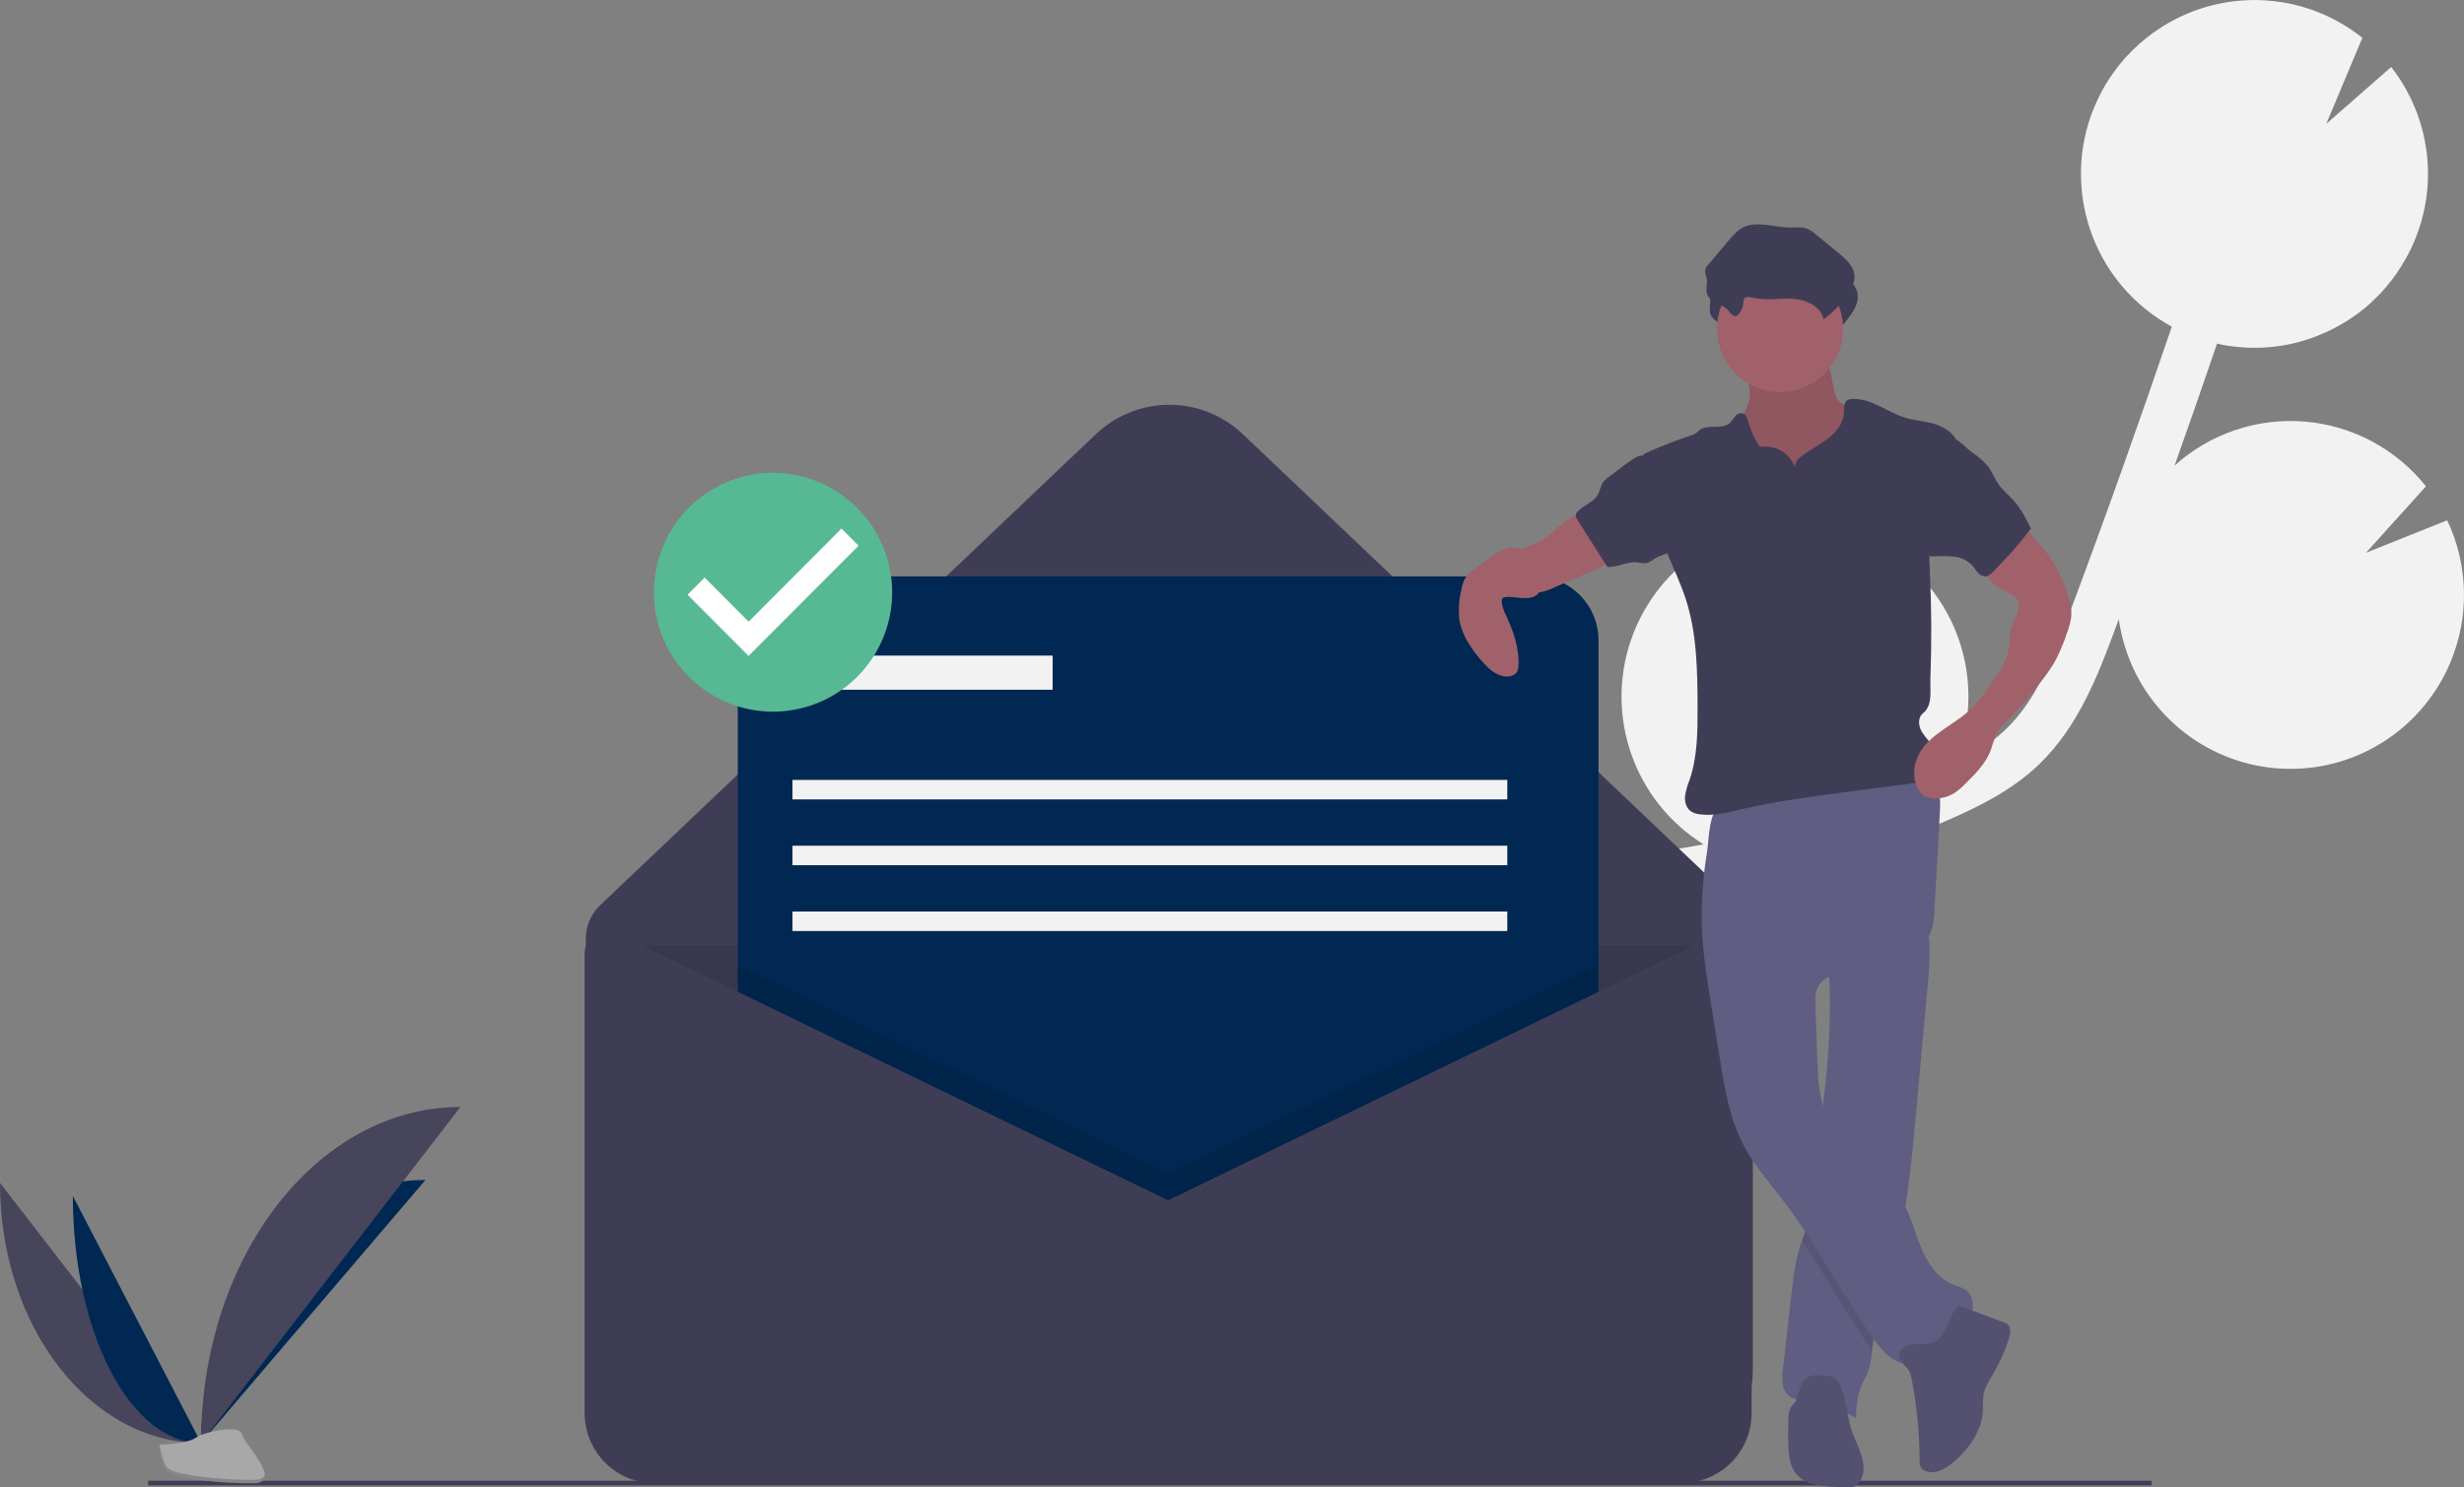 <svg width="530" height="320" viewBox="0 0 530 320" fill="none" xmlns="http://www.w3.org/2000/svg">
<rect x="0" y="0" width="530" height="320" fill="#808080" stroke="none"/>
<g clip-path="url(#clip0)">
<path d="M360.569 182.68L365.114 181.892C365.55 181.815 365.983 181.722 366.418 181.643C359.225 177.166 353.765 170.369 350.934 162.369C348.103 154.369 348.071 145.641 350.841 137.62C353.612 129.599 359.022 122.762 366.182 118.231C373.341 113.7 381.825 111.746 390.239 112.689L384.282 126.901L398.395 114.546C398.427 114.554 398.46 114.565 398.491 114.578C403.112 116.21 407.368 118.739 411.014 122.019C414.661 125.3 417.627 129.269 419.744 133.7C421.861 138.13 423.086 142.935 423.351 147.841C423.616 152.746 422.914 157.655 421.286 162.289C421.05 162.963 420.769 163.606 420.499 164.257C424.483 162.25 428.305 159.914 431.422 156.922C437.732 150.86 441.189 142.494 445.053 132.187C452.707 111.762 460.076 91.042 467.151 70.276C459.348 66.042 453.305 59.157 450.11 50.858C446.914 42.559 446.775 33.389 449.716 24.996C450.095 23.916 450.535 22.876 451 21.855C451.117 21.6 451.234 21.346 451.355 21.094C451.828 20.115 452.328 19.155 452.876 18.235C452.966 18.084 453.066 17.943 453.157 17.793C453.634 17.017 454.138 16.264 454.667 15.534C454.864 15.259 455.06 14.986 455.264 14.718C455.864 13.932 456.485 13.167 457.14 12.437C457.359 12.192 457.591 11.964 457.816 11.726C458.319 11.193 458.836 10.677 459.366 10.177C459.646 9.914 459.923 9.648 460.21 9.394C460.284 9.329 460.353 9.258 460.427 9.194C460.431 9.198 460.434 9.203 460.437 9.208C467.009 3.466 475.379 0.214 484.094 0.018C492.809 -0.178 501.316 2.693 508.138 8.134L500.387 26.628L514.339 14.419C519.222 20.657 521.989 28.295 522.238 36.22C522.486 44.145 520.202 51.943 515.718 58.475C515.731 58.48 515.745 58.483 515.757 58.487C515.605 58.712 515.432 58.917 515.275 59.138C514.981 59.552 514.68 59.958 514.372 60.357C513.975 60.869 513.564 61.364 513.144 61.852C512.826 62.22 512.513 62.591 512.183 62.945C511.7 63.463 511.194 63.954 510.685 64.442C510.387 64.727 510.103 65.026 509.797 65.3C508.995 66.018 508.165 66.7 507.308 67.344C507.007 67.57 506.69 67.769 506.383 67.986C505.781 68.41 505.175 68.829 504.55 69.216C504.163 69.457 503.765 69.676 503.369 69.902C502.795 70.229 502.218 70.546 501.629 70.843C501.211 71.053 500.79 71.252 500.365 71.446C499.76 71.723 499.148 71.979 498.528 72.223C498.113 72.387 497.7 72.552 497.279 72.701C496.584 72.947 495.879 73.16 495.169 73.364C494.811 73.467 494.459 73.585 494.098 73.677C493.034 73.949 491.958 74.181 490.87 74.359C490.665 74.392 490.457 74.405 490.251 74.435C489.349 74.566 488.442 74.672 487.528 74.737C487.135 74.765 486.74 74.769 486.345 74.784C485.606 74.813 484.866 74.828 484.123 74.812C483.689 74.803 483.255 74.78 482.821 74.756C482.096 74.715 481.372 74.651 480.646 74.566C480.217 74.516 479.789 74.467 479.36 74.402C478.583 74.283 477.807 74.129 477.03 73.959C476.979 73.948 476.928 73.942 476.877 73.93C473.891 82.691 470.849 91.433 467.752 100.156C471.53 96.751 475.961 94.155 480.774 92.528C485.588 90.902 490.682 90.279 495.744 90.697C500.807 91.115 505.73 92.567 510.213 94.962C514.696 97.356 518.644 100.645 521.814 104.624L508.915 118.926L526.379 111.936C530.621 120.855 531.158 131.098 527.872 140.413C526.733 143.687 525.138 146.782 523.133 149.606C518.818 155.726 512.769 160.404 505.77 163.034C498.77 165.664 491.145 166.125 483.881 164.357C476.618 162.589 470.052 158.673 465.035 153.117C460.018 147.562 456.782 140.623 455.747 133.201C455.419 134.08 455.102 134.97 454.773 135.848C451.363 144.941 447.122 156.257 438.604 164.438C432.83 169.984 425.726 173.502 418.91 176.476C414.472 178.413 409.975 180.203 405.418 181.848C400.353 184.927 394.63 186.756 388.722 187.183C381.533 189.185 374.253 190.857 366.905 192.147L362.323 192.939C358.205 193.646 353.983 194.375 349.793 195.214C350.396 195.393 351 195.564 351.6 195.776C359.067 198.411 365.504 203.358 369.983 209.902C374.461 216.446 376.749 224.248 376.514 232.181L347.79 241.02L373.782 245.159C371.404 251.018 367.584 256.177 362.679 260.154C357.774 264.131 351.943 266.797 345.731 267.902C339.52 269.008 333.13 268.516 327.159 266.474C321.188 264.432 315.831 260.906 311.588 256.226C311.852 257.112 312.117 257.997 312.383 258.881C312.91 260.636 313.434 262.382 313.936 264.111C320.776 287.675 317.832 306.21 305.647 316.301L299.035 308.276C310.894 298.453 307.215 278.212 303.968 267.019C303.475 265.321 302.959 263.606 302.441 261.881C297.986 247.043 292.936 230.225 299.477 214.77C309.334 191.476 337.742 186.599 360.569 182.68Z" fill="#F2F2F2"/>
<path d="M352.15 319.324H150.895C144.295 319.324 137.966 316.695 133.299 312.016C128.632 307.337 126.011 300.991 126.011 294.374V201.925C126.011 200.582 126.284 199.254 126.812 198.02C127.341 196.787 128.115 195.675 129.087 194.751L235.732 93.393C239.996 89.341 245.648 87.082 251.523 87.082C257.398 87.082 263.049 89.341 267.313 93.393L368.994 190.033C371.534 192.447 373.557 195.354 374.939 198.578C376.322 201.802 377.035 205.274 377.035 208.784V294.374C377.035 297.65 376.391 300.894 375.14 303.922C373.89 306.949 372.057 309.699 369.746 312.016C367.435 314.333 364.692 316.171 361.673 317.424C358.654 318.678 355.418 319.324 352.15 319.324Z" fill="#3F3D56"/>
<path opacity="0.1" d="M126.011 203.443H374.943V304.258C374.943 308.254 373.36 312.086 370.542 314.911C367.724 317.736 363.902 319.324 359.917 319.324H141.037C137.052 319.324 133.23 317.736 130.412 314.911C127.594 312.086 126.011 308.254 126.011 304.258V203.443Z" fill="black"/>
<path d="M330.135 124.004H172.388C164.826 124.004 158.696 130.15 158.696 137.732V295.895C158.696 303.477 164.826 309.623 172.388 309.623H330.135C337.696 309.623 343.826 303.477 343.826 295.895V137.732C343.826 130.15 337.696 124.004 330.135 124.004Z" fill="#002852"/>
<path opacity="0.1" d="M343.826 207.612V309.623H158.696V207.612L251.261 252.47L343.826 207.612Z" fill="black"/>
<path d="M251.261 258.237L132.656 200.76C131.922 200.404 131.111 200.241 130.297 200.286C129.484 200.331 128.695 200.582 128.004 201.016C127.314 201.451 126.745 202.053 126.351 202.768C125.956 203.483 125.75 204.287 125.75 205.104V303.996C125.75 305.974 126.138 307.933 126.893 309.761C127.648 311.589 128.755 313.25 130.151 314.649C131.546 316.048 133.202 317.158 135.025 317.915C136.848 318.672 138.802 319.062 140.776 319.062H361.747C363.721 319.062 365.675 318.672 367.498 317.915C369.321 317.158 370.977 316.048 372.372 314.649C373.768 313.25 374.875 311.589 375.63 309.761C376.385 307.933 376.773 305.974 376.773 303.996V206.798C376.773 205.801 376.521 204.82 376.04 203.948C375.558 203.076 374.864 202.34 374.022 201.81C373.18 201.281 372.217 200.974 371.224 200.919C370.231 200.864 369.241 201.063 368.346 201.497L251.261 258.237Z" fill="#3F3D56"/>
<path d="M226.421 141.045H174.647V148.386H226.421V141.045Z" fill="#F2F2F2"/>
<path d="M324.215 167.787H170.463V171.982H324.215V167.787Z" fill="#F2F2F2"/>
<path d="M324.215 181.944H170.463V186.139H324.215V181.944Z" fill="#F2F2F2"/>
<path d="M324.215 196.102H170.463V200.297H324.215V196.102Z" fill="#F2F2F2"/>
<path d="M31.877 319.062H462.802" stroke="#3F3D56" stroke-miterlimit="10"/>
<path d="M0 254.494C0 285.41 19.344 310.426 43.249 310.426L0 254.494Z" fill="#46455B"/>
<path d="M43.249 310.426C43.249 279.163 64.836 253.866 91.512 253.866L43.249 310.426Z" fill="#002852"/>
<path d="M15.67 257.297C15.67 286.663 28.005 310.426 43.249 310.426L15.67 257.297Z" fill="#002852"/>
<path d="M43.249 310.426C43.249 270.479 68.2 238.154 99.034 238.154L43.249 310.426Z" fill="#46455B"/>
<path d="M34.15 310.821C34.15 310.821 40.284 310.631 42.132 309.312C43.981 307.992 51.567 306.416 52.026 308.533C52.484 310.649 61.243 319.059 54.318 319.115C47.394 319.171 38.229 318.034 36.384 316.907C34.539 315.78 34.15 310.821 34.15 310.821Z" fill="#A8A8A8"/>
<path opacity="0.2" d="M54.442 318.379C47.517 318.435 38.352 317.297 36.507 316.17C35.102 315.312 34.542 312.233 34.355 310.813C34.225 310.818 34.15 310.821 34.15 310.821C34.15 310.821 34.539 315.78 36.384 316.907C38.229 318.034 47.394 319.171 54.318 319.115C56.317 319.099 57.008 318.386 56.97 317.33C56.692 317.968 55.93 318.367 54.442 318.379Z" fill="black"/>
<path d="M376.386 85.349C376.072 88.156 373.936 90.418 373.144 93.129C371.953 97.211 374.013 101.59 376.83 104.769C379.104 107.306 381.857 109.366 384.93 110.829C388.003 112.292 391.335 113.129 394.733 113.292C395.732 113.38 396.737 113.27 397.693 112.968C398.547 112.624 399.315 112.097 399.945 111.425C402.067 109.289 403.206 106.329 403.66 103.349C404.114 100.369 403.938 97.333 403.76 94.323C403.761 93.701 403.648 93.084 403.427 92.502C403.138 91.949 402.741 91.459 402.259 91.062C400.731 89.657 399.048 88.431 397.244 87.409C396.428 87.043 395.708 86.491 395.142 85.797C394.801 85.203 394.58 84.547 394.493 83.867L393.938 81.036C393.84 80.22 393.562 79.436 393.125 78.741C392.146 77.417 390.274 77.237 388.631 77.172L382.615 76.936C380.743 76.862 378.277 76.324 376.45 76.692C374.744 77.037 375.311 78.613 375.621 80.048C376.07 81.781 376.327 83.559 376.386 85.349Z" fill="#A0616A"/>
<path opacity="0.1" d="M376.386 85.349C376.072 88.156 373.936 90.418 373.144 93.129C371.953 97.211 374.013 101.59 376.83 104.769C379.104 107.306 381.857 109.366 384.93 110.829C388.003 112.292 391.335 113.129 394.733 113.292C395.732 113.38 396.737 113.27 397.693 112.968C398.547 112.624 399.315 112.097 399.945 111.425C402.067 109.289 403.206 106.329 403.66 103.349C404.114 100.369 403.938 97.333 403.76 94.323C403.761 93.701 403.648 93.084 403.427 92.502C403.138 91.949 402.741 91.459 402.259 91.062C400.731 89.657 399.048 88.431 397.244 87.409C396.428 87.043 395.708 86.491 395.142 85.797C394.801 85.203 394.58 84.547 394.493 83.867L393.938 81.036C393.84 80.22 393.562 79.436 393.125 78.741C392.146 77.417 390.274 77.237 388.631 77.172L382.615 76.936C380.743 76.862 378.277 76.324 376.45 76.692C374.744 77.037 375.311 78.613 375.621 80.048C376.07 81.781 376.327 83.559 376.386 85.349Z" fill="black"/>
<path d="M414.661 211.722C413.808 221.093 412.956 230.463 412.104 239.832C411.436 247.204 410.756 254.607 409.447 261.885C408.995 264.393 408.466 266.888 407.837 269.361C406.089 276.229 403.554 282.941 402.736 289.981C402.71 290.184 402.688 290.391 402.667 290.599C402.575 292.155 402.281 293.694 401.793 295.174C401.384 296.249 400.755 297.229 400.312 298.291C399.429 300.414 399.313 302.763 399.205 305.063C396.101 303.313 392.702 302.148 389.179 301.627C387.478 301.373 385.584 301.191 384.426 299.918C383.143 298.511 383.285 296.357 383.5 294.466C384.176 288.596 384.85 282.728 385.523 276.863C385.743 274.34 386.171 271.839 386.802 269.387C387.035 268.571 387.314 267.768 387.599 266.965C387.99 265.86 388.386 264.755 388.683 263.62C389.112 261.786 389.411 259.924 389.579 258.047C390.272 252.142 391.107 246.25 391.839 240.35L391.878 240.039C392.976 231.095 393.811 222.108 393.57 213.099C393.535 211.765 393.479 210.431 393.393 209.093C393.273 207.155 393.096 206.128 394.698 204.915C396.467 203.577 398.796 202.64 400.82 201.764C401.909 201.289 413.903 197.02 414.183 197.957C414.746 199.955 415.041 202.019 415.061 204.095C415.07 206.643 414.936 209.189 414.661 211.722Z" fill="#605D82"/>
<path opacity="0.1" d="M409.448 261.885C408.995 264.393 408.466 266.888 407.837 269.361C406.089 276.229 403.554 282.941 402.736 289.981C402.71 290.184 402.688 290.391 402.667 290.599C397.32 282.941 392.817 274.705 387.599 266.965C387.99 265.86 388.386 264.755 388.684 263.62C389.112 261.786 389.411 259.924 389.579 258.047C390.272 252.142 391.107 246.25 391.839 240.349L391.878 240.039C392.184 241.291 392.621 242.508 393.182 243.669C396.687 250.809 405.013 254.417 409.086 261.25C409.211 261.462 409.331 261.673 409.448 261.885Z" fill="black"/>
<path d="M366.059 199.105C366.236 204.831 367.15 210.506 368.062 216.161L369.945 227.83C370.975 234.216 372.047 240.733 375.062 246.453C377.317 250.732 380.565 254.383 383.504 258.222C390.729 267.659 396.157 278.35 403.008 288.064C404.999 290.887 407.845 293.941 411.244 293.351C413.474 292.964 415.094 291.102 416.848 289.667C418.915 287.974 421.406 286.736 423.032 284.614C424.659 282.493 424.977 278.967 422.774 277.457C421.976 277.014 421.13 276.667 420.252 276.422C416.836 275.12 414.625 271.775 413.218 268.394C411.812 265.012 410.959 261.376 409.085 258.23C405.013 251.397 396.685 247.789 393.18 240.647C391.217 236.646 391.03 232.036 390.879 227.58L390.497 216.222C390.455 214.979 390.422 213.688 390.926 212.552C392.267 209.528 396.315 209.247 399.593 208.864C403.313 208.426 406.918 207.286 410.215 205.504C412.103 204.481 413.947 203.178 414.957 201.28C415.879 199.548 416.006 197.517 416.114 195.557L417.249 174.973C417.347 173.202 417.436 171.37 416.813 169.71C415.25 165.541 410 164.179 405.562 164.378C397.304 164.748 389.681 168.31 381.895 170.715C379.967 171.325 378.009 171.837 376.029 172.249C374.282 172.601 372.167 172.455 370.5 173.018C367.537 174.02 367.612 180.519 367.191 183.214C366.323 188.465 365.944 193.784 366.059 199.105Z" fill="#605D82"/>
<path d="M410.123 294.214C410.851 294.951 411.089 296.029 411.279 297.048C412.33 302.703 412.877 308.439 412.913 314.191C412.865 314.727 412.971 315.267 413.221 315.744C413.426 316.028 413.704 316.252 414.025 316.392C416.13 317.398 418.573 315.996 420.326 314.456C423.577 311.601 426.328 307.768 426.513 303.439C426.479 302.324 426.518 301.207 426.629 300.097C426.915 298.468 427.864 297.048 428.7 295.621C430.124 293.193 431.272 290.612 432.123 287.928C432.443 286.919 432.656 285.649 431.867 284.946C431.588 284.726 431.27 284.56 430.931 284.457L421.424 280.918C420.6 280.611 418.55 285.891 418.225 286.468C417.429 287.88 416.637 288.682 415.041 289.008C413.411 289.34 411.471 288.863 409.95 289.678C407.377 291.058 408.666 292.741 410.123 294.214Z" fill="#535070"/>
<path d="M395.453 297.472C395.277 297.12 395.03 296.807 394.73 296.553C394.29 296.273 393.789 296.102 393.27 296.055C391.46 295.747 389.315 295.544 388.066 296.893C386.895 298.158 387.096 300.218 386.117 301.637C385.807 302.086 385.387 302.457 385.118 302.932C384.785 303.658 384.634 304.456 384.68 305.254C384.63 307.454 384.579 309.657 384.731 311.852C384.858 313.692 385.167 315.619 386.314 317.06C388.156 319.373 391.477 319.706 394.425 319.856L396.812 319.978C397.47 320.058 398.137 319.996 398.769 319.798C399.16 319.616 399.511 319.358 399.801 319.038C400.091 318.719 400.314 318.344 400.456 317.936C401.699 314.839 399.731 311.502 398.519 308.393C397.125 304.819 397.375 300.851 395.453 297.472Z" fill="#535070"/>
<path d="M375.694 69.529C375.665 69.215 375.711 68.898 375.828 68.606C376.178 67.986 377.091 68.154 377.78 68.329C380.55 69.029 383.469 68.395 386.321 68.558C389.173 68.722 392.385 70.152 392.959 72.958C395.029 71.486 396.813 69.648 398.224 67.533C399.016 66.345 399.706 64.985 399.598 63.561C399.443 61.506 397.724 59.97 396.132 58.667L391.387 54.783C390.764 54.209 390.045 53.751 389.262 53.429C388.167 53.053 386.972 53.232 385.814 53.233C382.36 53.235 378.677 51.659 375.605 53.242C374.322 53.904 373.356 55.037 372.425 56.142L368.19 61.169C367.871 61.489 367.638 61.885 367.513 62.32C367.392 62.933 367.707 63.539 367.816 64.154C368.016 65.277 367.534 66.475 367.905 67.554C368.521 69.344 370.688 69.597 372.014 70.624C372.508 71.006 373.282 72.303 373.87 72.287C374.932 72.258 375.667 70.356 375.694 69.529Z" fill="#3F3D56"/>
<path d="M382.88 84.345C390.37 84.345 396.441 78.257 396.441 70.748C396.441 63.238 390.37 57.15 382.88 57.15C375.39 57.15 369.318 63.238 369.318 70.748C369.318 78.257 375.39 84.345 382.88 84.345Z" fill="#A0616A"/>
<path d="M386.056 100.505C385.596 99.184 384.728 98.044 383.578 97.25C382.428 96.457 381.056 96.051 379.66 96.092C379.261 96.167 378.849 96.115 378.481 95.943C378.273 95.782 378.106 95.574 377.996 95.335C377.171 93.848 376.508 92.277 376.019 90.648C375.802 89.928 375.506 89.08 374.78 88.893C374.48 88.853 374.174 88.897 373.896 89.018C373.618 89.139 373.378 89.334 373.202 89.581C372.857 90.079 372.48 90.554 372.073 91.003C370.368 92.532 367.344 91.138 365.534 92.541C365.238 92.77 364.994 93.064 364.684 93.272C364.373 93.46 364.038 93.604 363.688 93.701C360.192 94.845 356.765 96.191 353.424 97.731C354.628 105.002 355.862 112.4 358.685 119.206C360.028 122.444 361.55 125.616 362.626 128.954C365.009 136.349 365.115 144.262 365.142 152.033C365.16 157.352 365.134 162.785 363.417 167.818C362.956 168.93 362.63 170.094 362.448 171.285C362.344 172.485 362.693 173.807 363.662 174.518C364.224 174.886 364.866 175.112 365.535 175.177C368.509 175.615 371.507 174.821 374.435 174.141C382.284 172.319 390.289 171.276 398.278 170.236L411.666 168.493C412.626 168.427 413.565 168.184 414.436 167.775C416.886 166.43 417.118 162.735 415.597 160.387C414.868 159.261 413.839 158.337 413.226 157.144C412.613 155.95 412.561 154.281 413.616 153.454C415.762 151.772 415.122 148.652 415.224 145.923C415.51 138.292 415.471 130.659 415.108 123.022C415 121.442 414.975 119.856 415.032 118.273C415.27 115.59 415.765 112.936 416.509 110.347L420.577 94.288C419.514 92.604 417.479 91.536 415.552 91.051C413.624 90.566 411.617 90.423 409.718 89.833C405.829 88.625 402.367 85.559 398.306 85.844C397.999 85.85 397.696 85.924 397.421 86.061C396.505 86.581 396.65 87.905 396.592 88.959C396.462 91.29 394.752 93.239 392.863 94.605C390.974 95.972 388.817 96.968 387.082 98.526C386.774 98.758 386.523 99.057 386.345 99.399C386.168 99.742 386.069 100.12 386.056 100.505Z" fill="#3F3D56"/>
<path d="M332.322 115.738C331.422 116.323 330.467 116.816 329.469 117.21C328.492 117.501 327.569 117.95 326.737 118.54C326.353 118.872 326.031 119.271 325.787 119.717C325.327 120.533 325.095 121.458 325.114 122.395C325.133 123.331 325.403 124.246 325.895 125.043C326.387 125.84 327.083 126.489 327.911 126.924C328.738 127.359 329.667 127.564 330.601 127.516C331.841 127.376 333.047 127.016 334.161 126.452L343.726 122.296C345.345 121.592 347.094 120.768 347.859 119.174C347.948 119.025 347.981 118.85 347.952 118.679C347.875 118.498 347.735 118.351 347.559 118.264C345.402 116.86 343.515 115.076 341.989 112.999C341.597 112.464 341.117 111.203 340.562 110.883C338.538 109.714 333.942 114.684 332.322 115.738Z" fill="#A0616A"/>
<path d="M434.576 112.328L438.102 116.367C438.859 117.234 439.617 118.102 440.307 119.024C442.002 121.366 443.361 123.933 444.346 126.653C445.113 128.67 445.749 130.818 445.481 132.959C445.303 134.057 445.007 135.132 444.599 136.167C443.953 138.155 443.151 140.09 442.203 141.953C441.405 143.368 440.503 144.723 439.506 146.005C436.776 149.633 433.788 153.059 430.567 156.257C429.361 157.453 428.856 159.388 428.331 161.006C427.363 163.989 425.06 166.313 422.832 168.516C422.116 169.274 421.325 169.957 420.471 170.553C419.192 171.38 417.696 171.807 416.174 171.78C415.508 171.785 414.849 171.648 414.239 171.378C412.715 170.653 411.94 168.886 411.781 167.201C411.639 165.673 411.895 164.133 412.523 162.733C414.546 158.239 419.743 156.291 423.416 153.012C425.57 151.089 427.217 148.673 428.841 146.284C429.945 144.792 430.866 143.174 431.585 141.462C432.405 139.267 432.086 136.669 432.803 134.439C433.106 133.496 433.644 132.644 433.97 131.709C434.296 130.774 434.378 129.664 433.808 128.854C433.378 128.34 432.83 127.938 432.211 127.682C429.865 126.488 427.237 124.951 426.788 122.352C426.609 120.91 426.985 119.454 427.838 118.281C428.689 117.123 429.684 116.078 430.797 115.171C431.824 114.261 433.549 113.238 434.576 112.328Z" fill="#A0616A"/>
<path d="M330.058 121.376C329.435 120.115 328.656 118.829 327.4 118.201C326.791 117.936 326.134 117.798 325.47 117.795C324.806 117.793 324.148 117.925 323.537 118.185C322.319 118.712 321.178 119.403 320.147 120.241L317.107 122.487C316.418 122.941 315.808 123.505 315.303 124.157C314.823 124.949 314.504 125.828 314.363 126.743C313.833 128.83 313.671 130.995 313.885 133.138C314.367 136.575 316.434 139.575 318.708 142.191C320.13 143.826 321.885 145.476 324.046 145.546C324.98 145.576 326.017 145.207 326.406 144.355C326.54 144.018 326.611 143.658 326.616 143.295C326.85 139.462 325.482 135.717 323.887 132.226C323.379 131.311 323.078 130.295 323.007 129.251C322.996 129.075 323.041 128.901 323.137 128.753C323.275 128.609 323.459 128.519 323.656 128.499C325.839 128.066 329.599 129.766 331.13 127.336C332.123 125.76 330.763 122.805 330.058 121.376Z" fill="#A0616A"/>
<path d="M374.983 65.25C374.953 64.936 374.999 64.62 375.117 64.327C375.467 63.707 376.38 63.876 377.069 64.05C379.839 64.75 382.757 64.116 385.609 64.28C388.461 64.444 391.674 65.873 392.247 68.679C394.318 67.208 396.102 65.369 397.513 63.255C398.305 62.067 398.994 60.706 398.887 59.282C398.731 57.228 397.012 55.691 395.42 54.389L390.675 50.505C390.053 49.931 389.333 49.472 388.551 49.15C387.455 48.775 386.26 48.954 385.102 48.955C381.648 48.957 377.966 47.381 374.894 48.964C373.61 49.625 372.645 50.759 371.713 51.864L367.478 56.89C367.16 57.21 366.927 57.606 366.801 58.041C366.681 58.655 366.995 59.26 367.105 59.876C367.305 60.999 366.823 62.197 367.193 63.275C367.809 65.066 369.977 65.319 371.302 66.345C371.796 66.728 372.57 68.024 373.159 68.008C374.221 67.98 374.955 66.077 374.983 65.25Z" fill="#3F3D56"/>
<path d="M346.18 102.513C345.632 102.867 345.152 103.315 344.76 103.838C344.263 104.591 344.162 105.543 343.735 106.339C342.821 108.041 340.683 108.647 339.35 110.044C339.138 110.236 338.991 110.49 338.928 110.769C338.922 111.148 339.049 111.518 339.287 111.812L345.717 121.949C347.859 122.138 349.913 120.793 352.055 120.971C352.855 121.038 353.673 121.315 354.44 121.078C354.989 120.834 355.504 120.518 355.971 120.14C357.248 119.329 358.951 119.235 360.023 118.166C361.052 117.14 361.183 115.535 361.171 114.08C361.188 112.817 361.06 111.556 360.788 110.322C359.842 106.431 356.874 103.445 355.013 99.999C354.107 98.321 353.615 97.339 351.697 98.491C349.77 99.649 347.994 101.183 346.18 102.513Z" fill="#3F3D56"/>
<path d="M424.28 97.387C425.489 98.173 426.578 99.13 427.515 100.228C428.495 101.494 429.05 103.044 429.991 104.34C430.903 105.596 432.145 106.569 433.179 107.725C434.748 109.479 435.811 111.618 436.855 113.729C434.306 117.063 431.526 120.213 428.537 123.156C428.204 123.549 427.765 123.838 427.273 123.988C426.939 124.024 426.601 123.976 426.289 123.848C425.978 123.721 425.702 123.518 425.488 123.258C425.025 122.771 424.696 122.17 424.254 121.664C423.209 120.584 421.816 119.908 420.322 119.758C418.841 119.614 417.352 119.594 415.868 119.696C415.542 119.733 415.212 119.677 414.916 119.536C414.696 119.384 414.518 119.179 414.397 118.939C412.656 115.969 413.216 112.239 413.83 108.849L415.24 101.07C415.444 99.584 415.838 98.131 416.413 96.747C416.947 95.603 418.141 93.663 419.609 94.005C421.088 94.35 423.035 96.489 424.28 97.387Z" fill="#3F3D56"/>
<path d="M166.28 148.464C178.121 148.464 187.721 138.822 187.721 126.927C187.721 115.032 178.121 105.39 166.28 105.39C154.438 105.39 144.838 115.032 144.838 126.927C144.838 138.822 154.438 148.464 166.28 148.464Z" fill="white"/>
<path d="M166.279 101.719C161.211 101.719 156.257 103.226 152.043 106.049C147.828 108.872 144.544 112.885 142.604 117.58C140.665 122.275 140.157 127.441 141.146 132.425C142.135 137.409 144.576 141.987 148.159 145.58C151.743 149.173 156.309 151.62 161.28 152.612C166.251 153.603 171.403 153.094 176.086 151.149C180.768 149.205 184.77 145.912 187.586 141.686C190.402 137.461 191.905 132.494 191.905 127.412C191.885 120.604 189.179 114.081 184.377 109.266C179.576 104.452 173.069 101.739 166.279 101.719ZM161.019 141.111L147.886 127.943L151.569 124.25L161.031 133.737L181.001 113.713L184.685 117.407L161.019 141.111L161.019 141.111Z" fill="#57B894"/>
</g>
<defs>
<clipPath id="clip0">
<rect width="530" height="320" fill="white"/>
</clipPath>
</defs>
</svg>
